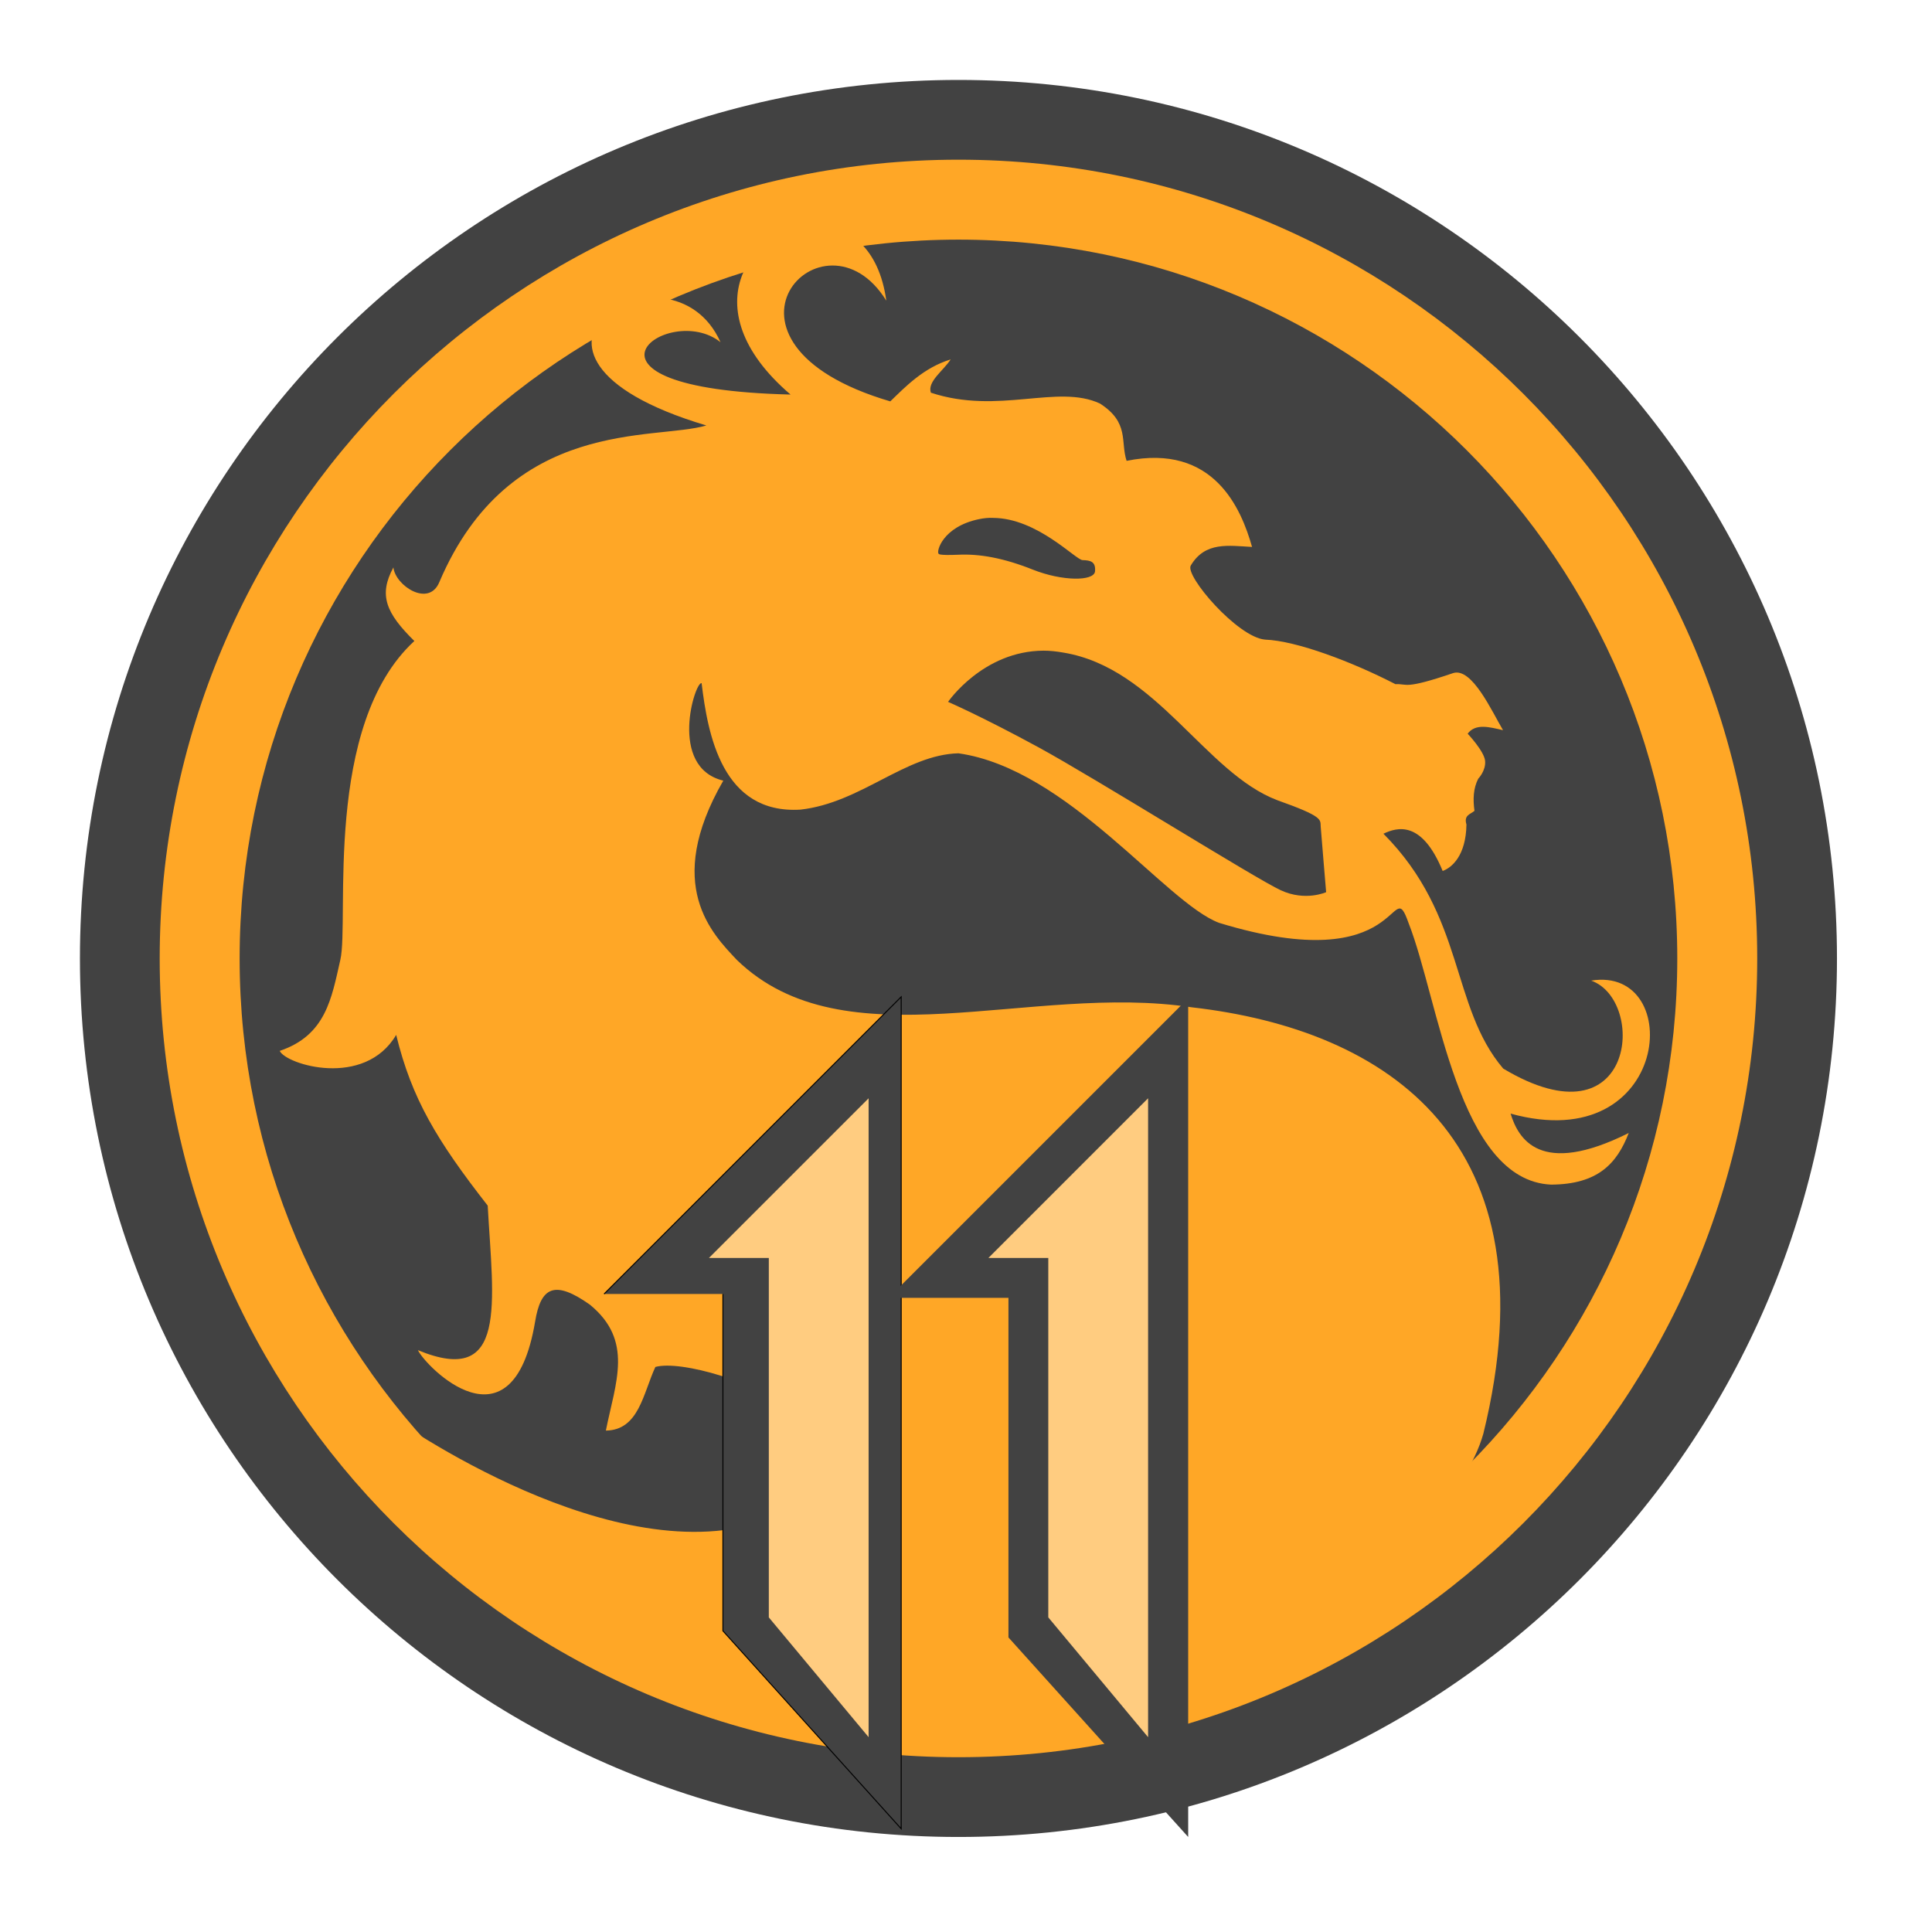 
<svg xmlns="http://www.w3.org/2000/svg" xmlns:xlink="http://www.w3.org/1999/xlink" width="32px" height="32px" viewBox="0 0 32 32" version="1.1">
<g id="surface1">
<path style=" stroke:none;fill-rule:nonzero;fill:rgb(25.882%,25.882%,25.882%);fill-opacity:1;" d="M 15.875 1.324 C 23.91 1.324 30.426 7.84 30.426 15.875 C 30.426 23.91 23.91 30.426 15.875 30.426 C 7.84 30.426 1.324 23.91 1.324 15.875 C 1.324 7.84 7.84 1.324 15.875 1.324 Z M 15.875 1.324 "/>
<path style=" stroke:none;fill-rule:nonzero;fill:rgb(100%,65.49%,14.902%);fill-opacity:1;" d="M 15.875 2.645 C 23.18 2.645 29.105 8.57 29.105 15.875 C 29.105 23.18 23.18 29.105 15.875 29.105 C 8.57 29.105 2.645 23.18 2.645 15.875 C 2.645 8.57 8.57 2.645 15.875 2.645 Z M 15.875 2.645 "/>
<path style=" stroke:none;fill-rule:nonzero;fill:rgb(25.882%,25.882%,25.882%);fill-opacity:1;" d="M 15.875 3.969 C 22.449 3.969 27.781 9.301 27.781 15.875 C 27.781 22.449 22.449 27.781 15.875 27.781 C 9.301 27.781 3.969 22.449 3.969 15.875 C 3.969 9.301 9.301 3.969 15.875 3.969 Z M 15.875 3.969 "/>
<path style=" stroke:none;fill-rule:nonzero;fill:rgb(100%,65.49%,14.902%);fill-opacity:1;" d="M 13.527 3.73 C 12.492 3.715 11.391 5.078 13.094 6.535 C 9.09 6.438 11.066 4.973 11.934 5.668 C 11.117 3.832 7.707 5.855 11.699 7.047 C 10.848 7.301 8.445 6.898 7.277 9.641 C 7.102 10.066 6.547 9.699 6.516 9.398 C 6.266 9.859 6.395 10.156 6.863 10.617 C 5.344 12.016 5.789 15.234 5.637 15.898 C 5.492 16.535 5.398 17.148 4.633 17.406 C 4.738 17.633 6.035 18.031 6.562 17.141 C 6.82 18.199 7.234 18.887 8.078 19.969 C 8.168 21.586 8.414 22.98 6.922 22.363 C 7.043 22.625 8.488 24.117 8.863 21.891 C 8.957 21.316 9.184 21.195 9.77 21.609 C 10.5 22.207 10.195 22.895 10.035 23.695 C 10.582 23.688 10.652 23.078 10.855 22.641 C 11.695 22.41 15.875 24.078 12.488 25.246 C 9.895 25.965 6.363 23.383 6.363 23.383 C 8.664 26.73 13.273 28.266 16.379 28.535 C 19.914 28.422 24.008 25.754 24.57 23.742 C 25.754 18.91 22.992 17.055 19.738 16.684 C 17.066 16.277 13.992 17.633 12.203 15.898 C 11.805 15.473 10.98 14.664 11.98 12.93 C 11.059 12.707 11.516 11.273 11.621 11.316 C 11.723 12.164 11.961 13.488 13.258 13.41 C 14.262 13.297 14.992 12.5 15.875 12.477 C 17.688 12.734 19.305 14.953 20.191 15.285 C 23.305 16.238 23.023 14.418 23.332 15.293 C 23.832 16.566 24.148 19.551 25.691 19.621 C 26.465 19.617 26.781 19.273 26.977 18.766 C 25.5 19.504 25.145 18.852 25.02 18.445 C 27.68 19.18 27.922 15.988 26.355 16.242 C 27.277 16.57 27.086 19.008 24.898 17.699 C 24.02 16.668 24.273 15.176 22.914 13.809 C 23.137 13.703 23.547 13.578 23.895 14.426 C 24.047 14.371 24.281 14.172 24.289 13.656 C 24.242 13.5 24.355 13.488 24.422 13.43 C 24.395 13.238 24.402 13.059 24.484 12.898 C 24.484 12.898 24.613 12.766 24.598 12.602 C 24.582 12.441 24.309 12.152 24.309 12.152 C 24.441 11.977 24.672 12.043 24.895 12.094 C 24.715 11.793 24.383 11.051 24.07 11.148 C 23.242 11.43 23.316 11.32 23.113 11.332 C 22.402 10.965 21.477 10.613 20.953 10.594 C 20.496 10.555 19.621 9.535 19.723 9.367 C 19.961 8.965 20.352 9.039 20.738 9.059 C 20.559 8.426 20.105 7.34 18.66 7.633 C 18.555 7.316 18.711 7 18.219 6.684 C 17.516 6.355 16.539 6.875 15.418 6.504 C 15.355 6.32 15.629 6.137 15.746 5.953 C 15.297 6.09 14.992 6.41 14.746 6.648 C 11.414 5.668 13.648 3.309 14.68 4.98 C 14.559 4.098 14.051 3.738 13.527 3.73 Z M 16.449 8.578 C 17.18 8.582 17.816 9.273 17.93 9.277 C 18.062 9.281 18.152 9.301 18.137 9.465 C 18.117 9.629 17.594 9.629 17.105 9.434 C 16.613 9.238 16.219 9.172 15.875 9.188 C 15.531 9.203 15.547 9.172 15.547 9.172 C 15.504 9.141 15.609 8.723 16.219 8.598 C 16.297 8.582 16.375 8.574 16.449 8.578 Z M 17.285 10.777 C 17.391 10.777 17.5 10.789 17.613 10.809 C 19.152 11.062 19.961 12.801 21.156 13.254 C 21.926 13.527 21.867 13.574 21.875 13.691 C 21.883 13.805 21.965 14.777 21.965 14.777 C 21.965 14.777 21.621 14.934 21.215 14.746 C 20.805 14.559 18.137 12.887 17.203 12.379 C 16.27 11.871 15.703 11.625 15.703 11.625 C 15.703 11.625 16.281 10.781 17.285 10.777 Z M 17.285 10.777 "/>
<path style="fill-rule:nonzero;fill:rgb(25.882%,25.882%,25.882%);fill-opacity:1;stroke-width:0.265;stroke-linecap:butt;stroke-linejoin:miter;stroke:rgb(0%,0%,0%);stroke-opacity:1;stroke-miterlimit:4;" d="M 161.375 128.938 L 240.75 49.562 L 240.75 271.812 L 193.125 218.938 L 193.125 128.938 " transform="matrix(0.062,0,0,0.062,0,13.438)"/>
<path style=" stroke:none;fill-rule:nonzero;fill:rgb(100%,80%,50.196%);fill-opacity:1;" d="M 14.387 28.773 L 12.734 26.789 L 12.734 20.836 L 11.742 20.836 L 14.387 18.191 Z M 14.387 28.773 "/>
<path style=" stroke:none;fill-rule:nonzero;fill:rgb(25.882%,25.882%,25.882%);fill-opacity:1;" d="M 14.719 21.496 L 19.68 16.535 L 19.68 30.426 L 16.703 27.121 L 16.703 21.496 "/>
<path style=" stroke:none;fill-rule:nonzero;fill:rgb(100%,80%,50.196%);fill-opacity:1;" d="M 19.016 28.773 L 17.363 26.789 L 17.363 20.836 L 16.371 20.836 L 19.016 18.191 Z M 19.016 28.773 "/>
</g>
</svg>
